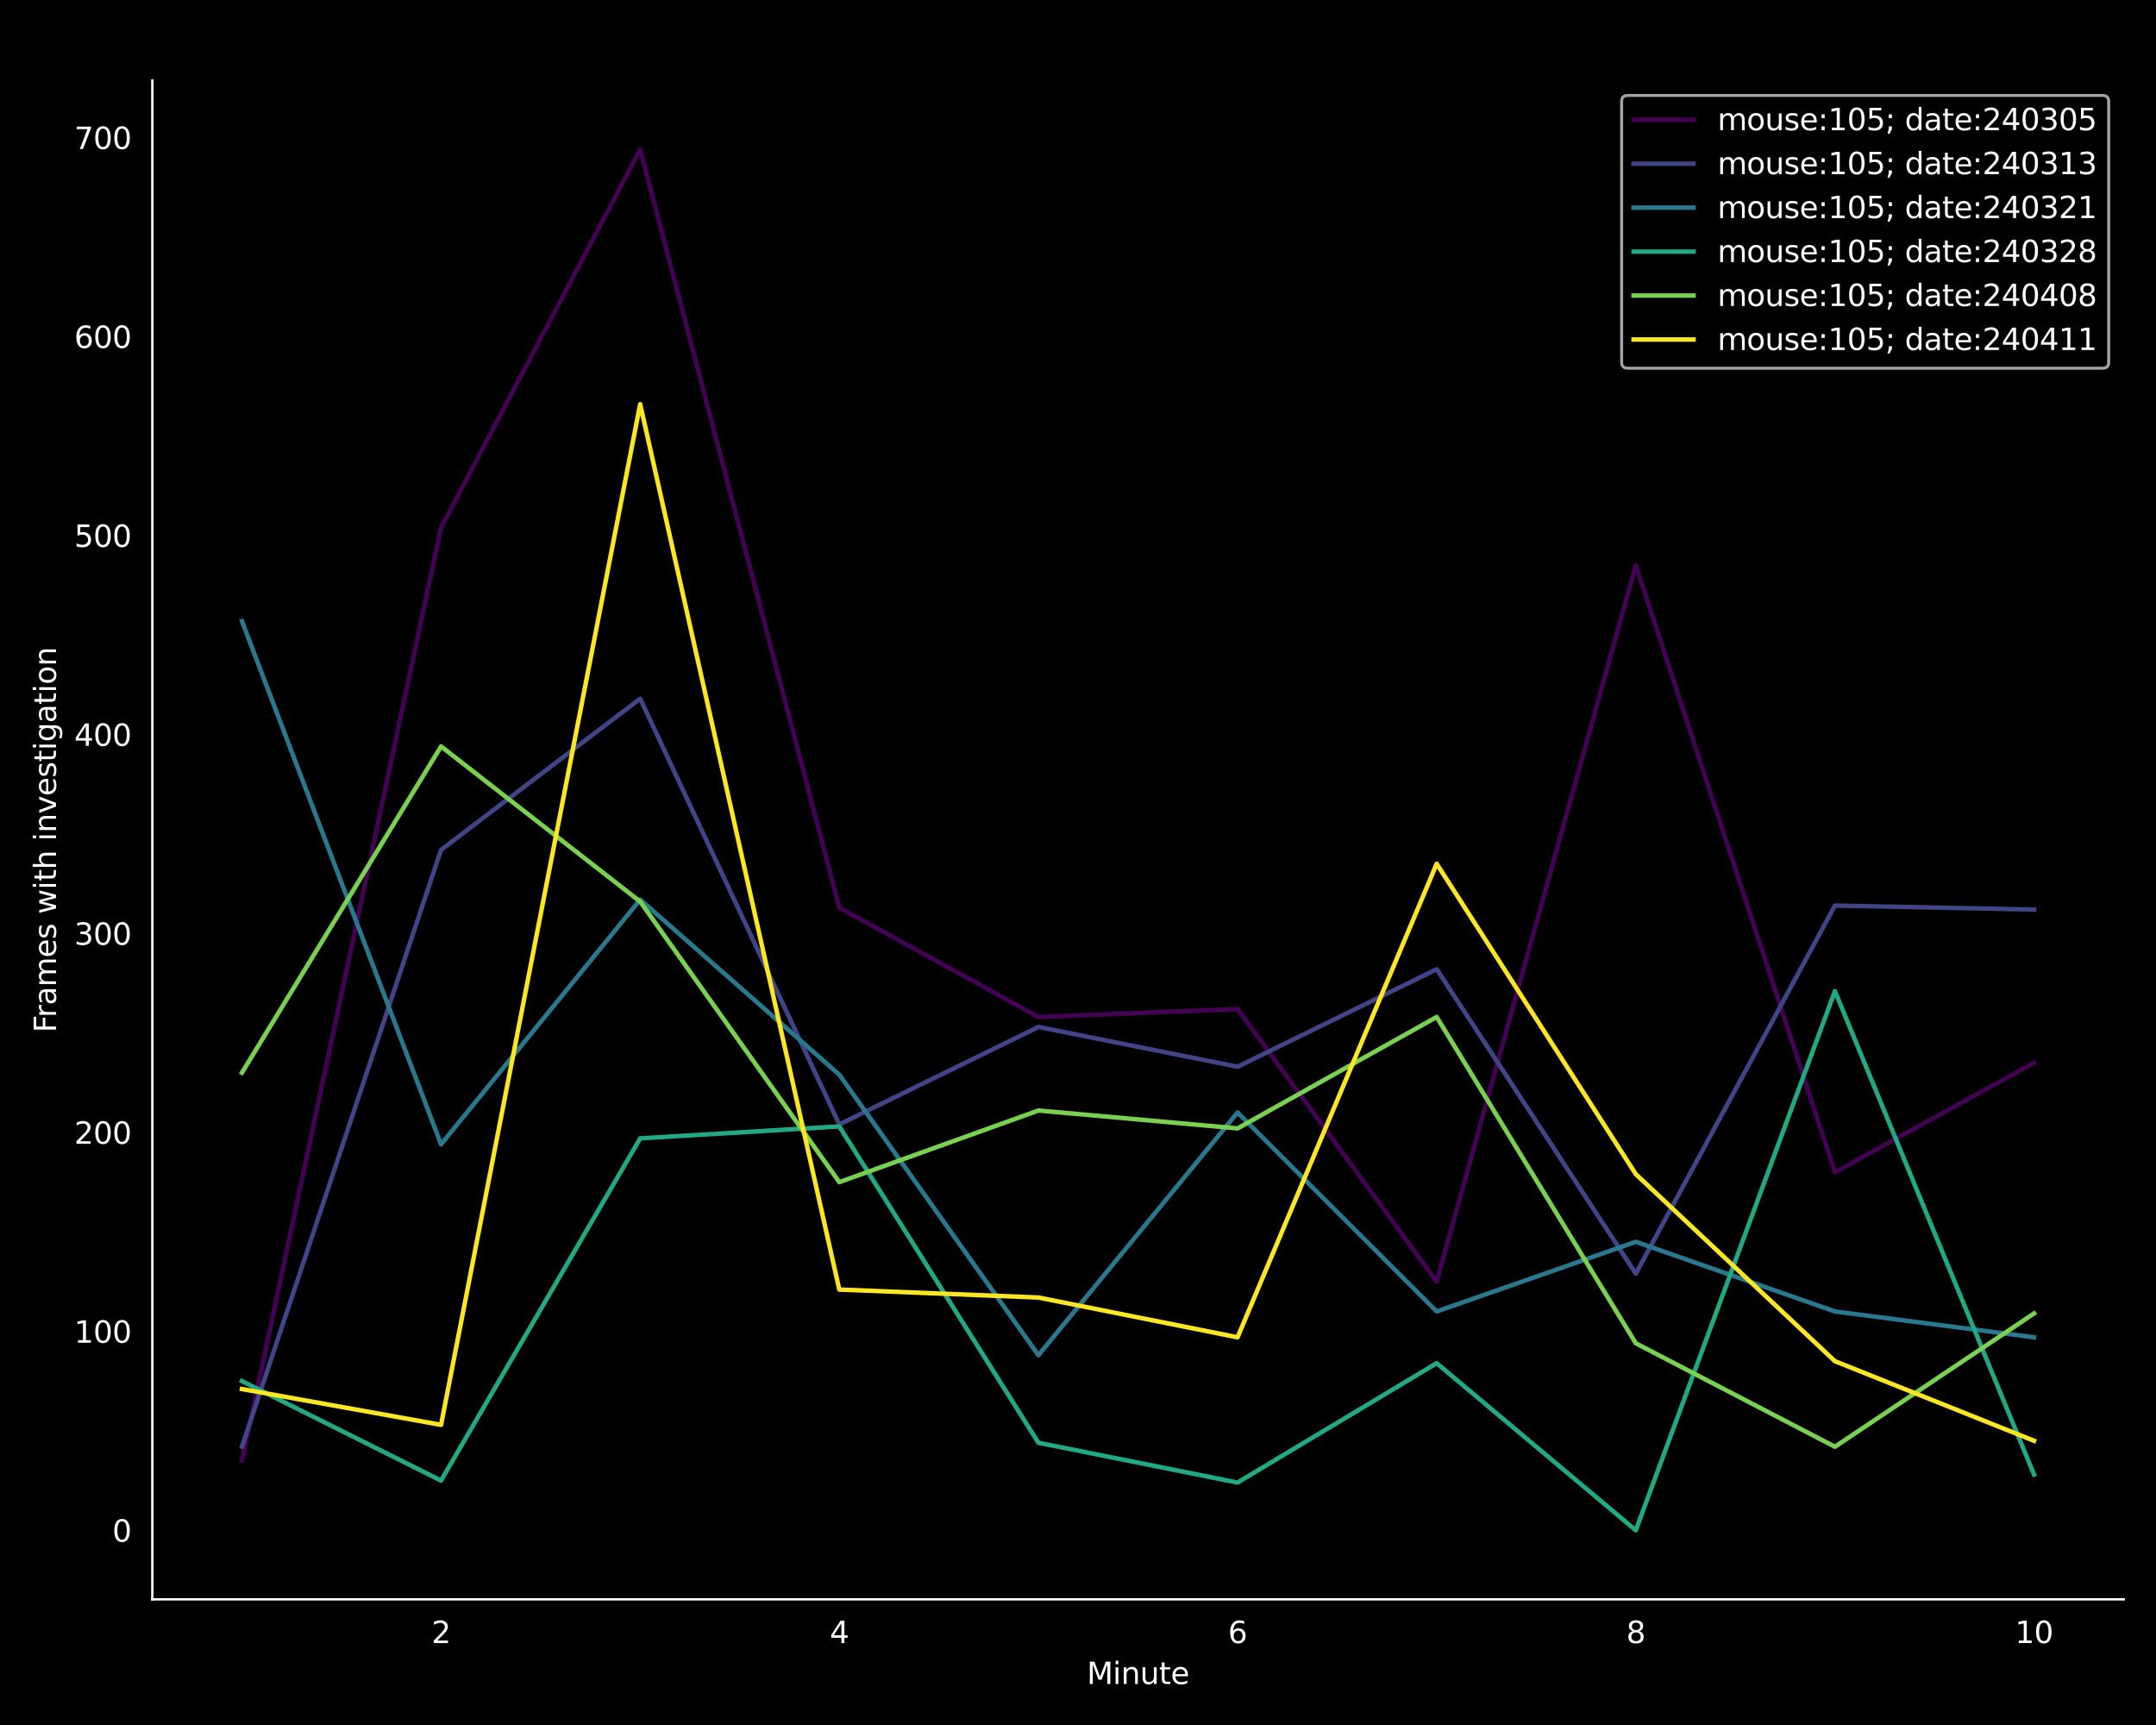 <?xml version="1.0" encoding="utf-8" standalone="no"?>
<!DOCTYPE svg PUBLIC "-//W3C//DTD SVG 1.1//EN"
  "http://www.w3.org/Graphics/SVG/1.1/DTD/svg11.dtd">
<svg xmlns:xlink="http://www.w3.org/1999/xlink" width="720pt" height="576pt" viewBox="0 0 720 576" xmlns="http://www.w3.org/2000/svg" version="1.1">
 <defs>
  <style type="text/css">*{stroke-linejoin: round; stroke-linecap: butt}</style>
 </defs>
 <g id="figure_1">
  <g id="patch_1">
   <path d="M 0 576 
L 720 576 
L 720 0 
L 0 0 
z
"/>
  </g>
  <g id="axes_1">
   <g id="patch_2">
    <path d="M 50.87 534.04 
L 709.2 534.04 
L 709.2 26.88 
L 50.87 26.88 
z
"/>
   </g>
   <g id="matplotlib.axis_1">
    <g id="xtick_1">
     <g id="line2d_1">
      <defs>
       <path id="md16b2f06f2" d="M 0 0 
L 0 3.5 
" style="stroke: #000000; stroke-width: 0.8"/>
      </defs>
      <g>
       <use xlink:href="#md16b2f06f2" x="147.292" y="534.04" style="stroke: #000000; stroke-width: 0.8"/>
      </g>
     </g>
     <g id="text_1">
      <!-- 2 -->
      <g style="fill: #ffffff" transform="translate(144.111 548.638) scale(0.1 -0.1)">
       <defs>
        <path id="DejaVuSans-32" d="M 1228 531 
L 3431 531 
L 3431 0 
L 469 0 
L 469 531 
Q 828 903 1448 1529 
Q 2069 2156 2228 2338 
Q 2531 2678 2651 2914 
Q 2772 3150 2772 3378 
Q 2772 3750 2511 3984 
Q 2250 4219 1831 4219 
Q 1534 4219 1204 4116 
Q 875 4013 500 3803 
L 500 4441 
Q 881 4594 1212 4672 
Q 1544 4750 1819 4750 
Q 2544 4750 2975 4387 
Q 3406 4025 3406 3419 
Q 3406 3131 3298 2873 
Q 3191 2616 2906 2266 
Q 2828 2175 2409 1742 
Q 1991 1309 1228 531 
z
" transform="scale(0.016)"/>
       </defs>
       <use xlink:href="#DejaVuSans-32"/>
      </g>
     </g>
    </g>
    <g id="xtick_2">
     <g id="line2d_2">
      <g>
       <use xlink:href="#md16b2f06f2" x="280.288" y="534.04" style="stroke: #000000; stroke-width: 0.8"/>
      </g>
     </g>
     <g id="text_2">
      <!-- 4 -->
      <g style="fill: #ffffff" transform="translate(277.107 548.638) scale(0.1 -0.1)">
       <defs>
        <path id="DejaVuSans-34" d="M 2419 4116 
L 825 1625 
L 2419 1625 
L 2419 4116 
z
M 2253 4666 
L 3047 4666 
L 3047 1625 
L 3713 1625 
L 3713 1100 
L 3047 1100 
L 3047 0 
L 2419 0 
L 2419 1100 
L 313 1100 
L 313 1709 
L 2253 4666 
z
" transform="scale(0.016)"/>
       </defs>
       <use xlink:href="#DejaVuSans-34"/>
      </g>
     </g>
    </g>
    <g id="xtick_3">
     <g id="line2d_3">
      <g>
       <use xlink:href="#md16b2f06f2" x="413.284" y="534.04" style="stroke: #000000; stroke-width: 0.8"/>
      </g>
     </g>
     <g id="text_3">
      <!-- 6 -->
      <g style="fill: #ffffff" transform="translate(410.103 548.638) scale(0.1 -0.1)">
       <defs>
        <path id="DejaVuSans-36" d="M 2113 2584 
Q 1688 2584 1439 2293 
Q 1191 2003 1191 1497 
Q 1191 994 1439 701 
Q 1688 409 2113 409 
Q 2538 409 2786 701 
Q 3034 994 3034 1497 
Q 3034 2003 2786 2293 
Q 2538 2584 2113 2584 
z
M 3366 4563 
L 3366 3988 
Q 3128 4100 2886 4159 
Q 2644 4219 2406 4219 
Q 1781 4219 1451 3797 
Q 1122 3375 1075 2522 
Q 1259 2794 1537 2939 
Q 1816 3084 2150 3084 
Q 2853 3084 3261 2657 
Q 3669 2231 3669 1497 
Q 3669 778 3244 343 
Q 2819 -91 2113 -91 
Q 1303 -91 875 529 
Q 447 1150 447 2328 
Q 447 3434 972 4092 
Q 1497 4750 2381 4750 
Q 2619 4750 2861 4703 
Q 3103 4656 3366 4563 
z
" transform="scale(0.016)"/>
       </defs>
       <use xlink:href="#DejaVuSans-36"/>
      </g>
     </g>
    </g>
    <g id="xtick_4">
     <g id="line2d_4">
      <g>
       <use xlink:href="#md16b2f06f2" x="546.28" y="534.04" style="stroke: #000000; stroke-width: 0.8"/>
      </g>
     </g>
     <g id="text_4">
      <!-- 8 -->
      <g style="fill: #ffffff" transform="translate(543.099 548.638) scale(0.1 -0.1)">
       <defs>
        <path id="DejaVuSans-38" d="M 2034 2216 
Q 1584 2216 1326 1975 
Q 1069 1734 1069 1313 
Q 1069 891 1326 650 
Q 1584 409 2034 409 
Q 2484 409 2743 651 
Q 3003 894 3003 1313 
Q 3003 1734 2745 1975 
Q 2488 2216 2034 2216 
z
M 1403 2484 
Q 997 2584 770 2862 
Q 544 3141 544 3541 
Q 544 4100 942 4425 
Q 1341 4750 2034 4750 
Q 2731 4750 3128 4425 
Q 3525 4100 3525 3541 
Q 3525 3141 3298 2862 
Q 3072 2584 2669 2484 
Q 3125 2378 3379 2068 
Q 3634 1759 3634 1313 
Q 3634 634 3220 271 
Q 2806 -91 2034 -91 
Q 1263 -91 848 271 
Q 434 634 434 1313 
Q 434 1759 690 2068 
Q 947 2378 1403 2484 
z
M 1172 3481 
Q 1172 3119 1398 2916 
Q 1625 2713 2034 2713 
Q 2441 2713 2670 2916 
Q 2900 3119 2900 3481 
Q 2900 3844 2670 4047 
Q 2441 4250 2034 4250 
Q 1625 4250 1398 4047 
Q 1172 3844 1172 3481 
z
" transform="scale(0.016)"/>
       </defs>
       <use xlink:href="#DejaVuSans-38"/>
      </g>
     </g>
    </g>
    <g id="xtick_5">
     <g id="line2d_5">
      <g>
       <use xlink:href="#md16b2f06f2" x="679.276" y="534.04" style="stroke: #000000; stroke-width: 0.8"/>
      </g>
     </g>
     <g id="text_5">
      <!-- 10 -->
      <g style="fill: #ffffff" transform="translate(672.913 548.638) scale(0.1 -0.1)">
       <defs>
        <path id="DejaVuSans-31" d="M 794 531 
L 1825 531 
L 1825 4091 
L 703 3866 
L 703 4441 
L 1819 4666 
L 2450 4666 
L 2450 531 
L 3481 531 
L 3481 0 
L 794 0 
L 794 531 
z
" transform="scale(0.016)"/>
        <path id="DejaVuSans-30" d="M 2034 4250 
Q 1547 4250 1301 3770 
Q 1056 3291 1056 2328 
Q 1056 1369 1301 889 
Q 1547 409 2034 409 
Q 2525 409 2770 889 
Q 3016 1369 3016 2328 
Q 3016 3291 2770 3770 
Q 2525 4250 2034 4250 
z
M 2034 4750 
Q 2819 4750 3233 4129 
Q 3647 3509 3647 2328 
Q 3647 1150 3233 529 
Q 2819 -91 2034 -91 
Q 1250 -91 836 529 
Q 422 1150 422 2328 
Q 422 3509 836 4129 
Q 1250 4750 2034 4750 
z
" transform="scale(0.016)"/>
       </defs>
       <use xlink:href="#DejaVuSans-31"/>
       <use xlink:href="#DejaVuSans-30" x="63.623"/>
      </g>
     </g>
    </g>
    <g id="text_6">
     <!-- Minute -->
     <g style="fill: #ffffff" transform="translate(362.958 562.317) scale(0.1 -0.1)">
      <defs>
       <path id="DejaVuSans-4d" d="M 628 4666 
L 1569 4666 
L 2759 1491 
L 3956 4666 
L 4897 4666 
L 4897 0 
L 4281 0 
L 4281 4097 
L 3078 897 
L 2444 897 
L 1241 4097 
L 1241 0 
L 628 0 
L 628 4666 
z
" transform="scale(0.016)"/>
       <path id="DejaVuSans-69" d="M 603 3500 
L 1178 3500 
L 1178 0 
L 603 0 
L 603 3500 
z
M 603 4863 
L 1178 4863 
L 1178 4134 
L 603 4134 
L 603 4863 
z
" transform="scale(0.016)"/>
       <path id="DejaVuSans-6e" d="M 3513 2113 
L 3513 0 
L 2938 0 
L 2938 2094 
Q 2938 2591 2744 2837 
Q 2550 3084 2163 3084 
Q 1697 3084 1428 2787 
Q 1159 2491 1159 1978 
L 1159 0 
L 581 0 
L 581 3500 
L 1159 3500 
L 1159 2956 
Q 1366 3272 1645 3428 
Q 1925 3584 2291 3584 
Q 2894 3584 3203 3211 
Q 3513 2838 3513 2113 
z
" transform="scale(0.016)"/>
       <path id="DejaVuSans-75" d="M 544 1381 
L 544 3500 
L 1119 3500 
L 1119 1403 
Q 1119 906 1312 657 
Q 1506 409 1894 409 
Q 2359 409 2629 706 
Q 2900 1003 2900 1516 
L 2900 3500 
L 3475 3500 
L 3475 0 
L 2900 0 
L 2900 538 
Q 2691 219 2414 64 
Q 2138 -91 1772 -91 
Q 1169 -91 856 284 
Q 544 659 544 1381 
z
M 1991 3584 
L 1991 3584 
z
" transform="scale(0.016)"/>
       <path id="DejaVuSans-74" d="M 1172 4494 
L 1172 3500 
L 2356 3500 
L 2356 3053 
L 1172 3053 
L 1172 1153 
Q 1172 725 1289 603 
Q 1406 481 1766 481 
L 2356 481 
L 2356 0 
L 1766 0 
Q 1100 0 847 248 
Q 594 497 594 1153 
L 594 3053 
L 172 3053 
L 172 3500 
L 594 3500 
L 594 4494 
L 1172 4494 
z
" transform="scale(0.016)"/>
       <path id="DejaVuSans-65" d="M 3597 1894 
L 3597 1613 
L 953 1613 
Q 991 1019 1311 708 
Q 1631 397 2203 397 
Q 2534 397 2845 478 
Q 3156 559 3463 722 
L 3463 178 
Q 3153 47 2828 -22 
Q 2503 -91 2169 -91 
Q 1331 -91 842 396 
Q 353 884 353 1716 
Q 353 2575 817 3079 
Q 1281 3584 2069 3584 
Q 2775 3584 3186 3129 
Q 3597 2675 3597 1894 
z
M 3022 2063 
Q 3016 2534 2758 2815 
Q 2500 3097 2075 3097 
Q 1594 3097 1305 2825 
Q 1016 2553 972 2059 
L 3022 2063 
z
" transform="scale(0.016)"/>
      </defs>
      <use xlink:href="#DejaVuSans-4d"/>
      <use xlink:href="#DejaVuSans-69" x="86.279"/>
      <use xlink:href="#DejaVuSans-6e" x="114.062"/>
      <use xlink:href="#DejaVuSans-75" x="177.441"/>
      <use xlink:href="#DejaVuSans-74" x="240.82"/>
      <use xlink:href="#DejaVuSans-65" x="280.029"/>
     </g>
    </g>
   </g>
   <g id="matplotlib.axis_2">
    <g id="ytick_1">
     <g id="line2d_6">
      <defs>
       <path id="mfb9ba4fde1" d="M 0 0 
L -3.5 0 
" style="stroke: #000000; stroke-width: 0.8"/>
      </defs>
      <g>
       <use xlink:href="#mfb9ba4fde1" x="50.87" y="510.987" style="stroke: #000000; stroke-width: 0.8"/>
      </g>
     </g>
     <g id="text_7">
      <!-- 0 -->
      <g style="fill: #ffffff" transform="translate(37.508 514.786) scale(0.1 -0.1)">
       <use xlink:href="#DejaVuSans-30"/>
      </g>
     </g>
    </g>
    <g id="ytick_2">
     <g id="line2d_7">
      <g>
       <use xlink:href="#mfb9ba4fde1" x="50.87" y="444.553" style="stroke: #000000; stroke-width: 0.8"/>
      </g>
     </g>
     <g id="text_8">
      <!-- 100 -->
      <g style="fill: #ffffff" transform="translate(24.782 448.352) scale(0.1 -0.1)">
       <use xlink:href="#DejaVuSans-31"/>
       <use xlink:href="#DejaVuSans-30" x="63.623"/>
       <use xlink:href="#DejaVuSans-30" x="127.246"/>
      </g>
     </g>
    </g>
    <g id="ytick_3">
     <g id="line2d_8">
      <g>
       <use xlink:href="#mfb9ba4fde1" x="50.87" y="378.119" style="stroke: #000000; stroke-width: 0.8"/>
      </g>
     </g>
     <g id="text_9">
      <!-- 200 -->
      <g style="fill: #ffffff" transform="translate(24.782 381.918) scale(0.1 -0.1)">
       <use xlink:href="#DejaVuSans-32"/>
       <use xlink:href="#DejaVuSans-30" x="63.623"/>
       <use xlink:href="#DejaVuSans-30" x="127.246"/>
      </g>
     </g>
    </g>
    <g id="ytick_4">
     <g id="line2d_9">
      <g>
       <use xlink:href="#mfb9ba4fde1" x="50.87" y="311.684" style="stroke: #000000; stroke-width: 0.8"/>
      </g>
     </g>
     <g id="text_10">
      <!-- 300 -->
      <g style="fill: #ffffff" transform="translate(24.782 315.483) scale(0.1 -0.1)">
       <defs>
        <path id="DejaVuSans-33" d="M 2597 2516 
Q 3050 2419 3304 2112 
Q 3559 1806 3559 1356 
Q 3559 666 3084 287 
Q 2609 -91 1734 -91 
Q 1441 -91 1130 -33 
Q 819 25 488 141 
L 488 750 
Q 750 597 1062 519 
Q 1375 441 1716 441 
Q 2309 441 2620 675 
Q 2931 909 2931 1356 
Q 2931 1769 2642 2001 
Q 2353 2234 1838 2234 
L 1294 2234 
L 1294 2753 
L 1863 2753 
Q 2328 2753 2575 2939 
Q 2822 3125 2822 3475 
Q 2822 3834 2567 4026 
Q 2313 4219 1838 4219 
Q 1578 4219 1281 4162 
Q 984 4106 628 3988 
L 628 4550 
Q 988 4650 1302 4700 
Q 1616 4750 1894 4750 
Q 2613 4750 3031 4423 
Q 3450 4097 3450 3541 
Q 3450 3153 3228 2886 
Q 3006 2619 2597 2516 
z
" transform="scale(0.016)"/>
       </defs>
       <use xlink:href="#DejaVuSans-33"/>
       <use xlink:href="#DejaVuSans-30" x="63.623"/>
       <use xlink:href="#DejaVuSans-30" x="127.246"/>
      </g>
     </g>
    </g>
    <g id="ytick_5">
     <g id="line2d_10">
      <g>
       <use xlink:href="#mfb9ba4fde1" x="50.87" y="245.25" style="stroke: #000000; stroke-width: 0.8"/>
      </g>
     </g>
     <g id="text_11">
      <!-- 400 -->
      <g style="fill: #ffffff" transform="translate(24.782 249.049) scale(0.1 -0.1)">
       <use xlink:href="#DejaVuSans-34"/>
       <use xlink:href="#DejaVuSans-30" x="63.623"/>
       <use xlink:href="#DejaVuSans-30" x="127.246"/>
      </g>
     </g>
    </g>
    <g id="ytick_6">
     <g id="line2d_11">
      <g>
       <use xlink:href="#mfb9ba4fde1" x="50.87" y="178.815" style="stroke: #000000; stroke-width: 0.8"/>
      </g>
     </g>
     <g id="text_12">
      <!-- 500 -->
      <g style="fill: #ffffff" transform="translate(24.782 182.615) scale(0.1 -0.1)">
       <defs>
        <path id="DejaVuSans-35" d="M 691 4666 
L 3169 4666 
L 3169 4134 
L 1269 4134 
L 1269 2991 
Q 1406 3038 1543 3061 
Q 1681 3084 1819 3084 
Q 2600 3084 3056 2656 
Q 3513 2228 3513 1497 
Q 3513 744 3044 326 
Q 2575 -91 1722 -91 
Q 1428 -91 1123 -41 
Q 819 9 494 109 
L 494 744 
Q 775 591 1075 516 
Q 1375 441 1709 441 
Q 2250 441 2565 725 
Q 2881 1009 2881 1497 
Q 2881 1984 2565 2268 
Q 2250 2553 1709 2553 
Q 1456 2553 1204 2497 
Q 953 2441 691 2322 
L 691 4666 
z
" transform="scale(0.016)"/>
       </defs>
       <use xlink:href="#DejaVuSans-35"/>
       <use xlink:href="#DejaVuSans-30" x="63.623"/>
       <use xlink:href="#DejaVuSans-30" x="127.246"/>
      </g>
     </g>
    </g>
    <g id="ytick_7">
     <g id="line2d_12">
      <g>
       <use xlink:href="#mfb9ba4fde1" x="50.87" y="112.381" style="stroke: #000000; stroke-width: 0.8"/>
      </g>
     </g>
     <g id="text_13">
      <!-- 600 -->
      <g style="fill: #ffffff" transform="translate(24.782 116.18) scale(0.1 -0.1)">
       <use xlink:href="#DejaVuSans-36"/>
       <use xlink:href="#DejaVuSans-30" x="63.623"/>
       <use xlink:href="#DejaVuSans-30" x="127.246"/>
      </g>
     </g>
    </g>
    <g id="ytick_8">
     <g id="line2d_13">
      <g>
       <use xlink:href="#mfb9ba4fde1" x="50.87" y="45.947" style="stroke: #000000; stroke-width: 0.8"/>
      </g>
     </g>
     <g id="text_14">
      <!-- 700 -->
      <g style="fill: #ffffff" transform="translate(24.782 49.746) scale(0.1 -0.1)">
       <defs>
        <path id="DejaVuSans-37" d="M 525 4666 
L 3525 4666 
L 3525 4397 
L 1831 0 
L 1172 0 
L 2766 4134 
L 525 4134 
L 525 4666 
z
" transform="scale(0.016)"/>
       </defs>
       <use xlink:href="#DejaVuSans-37"/>
       <use xlink:href="#DejaVuSans-30" x="63.623"/>
       <use xlink:href="#DejaVuSans-30" x="127.246"/>
      </g>
     </g>
    </g>
    <g id="text_15">
     <!-- Frames with investigation -->
     <g style="fill: #ffffff" transform="translate(18.703 344.793) rotate(-90) scale(0.1 -0.1)">
      <defs>
       <path id="DejaVuSans-46" d="M 628 4666 
L 3309 4666 
L 3309 4134 
L 1259 4134 
L 1259 2759 
L 3109 2759 
L 3109 2228 
L 1259 2228 
L 1259 0 
L 628 0 
L 628 4666 
z
" transform="scale(0.016)"/>
       <path id="DejaVuSans-72" d="M 2631 2963 
Q 2534 3019 2420 3045 
Q 2306 3072 2169 3072 
Q 1681 3072 1420 2755 
Q 1159 2438 1159 1844 
L 1159 0 
L 581 0 
L 581 3500 
L 1159 3500 
L 1159 2956 
Q 1341 3275 1631 3429 
Q 1922 3584 2338 3584 
Q 2397 3584 2469 3576 
Q 2541 3569 2628 3553 
L 2631 2963 
z
" transform="scale(0.016)"/>
       <path id="DejaVuSans-61" d="M 2194 1759 
Q 1497 1759 1228 1600 
Q 959 1441 959 1056 
Q 959 750 1161 570 
Q 1363 391 1709 391 
Q 2188 391 2477 730 
Q 2766 1069 2766 1631 
L 2766 1759 
L 2194 1759 
z
M 3341 1997 
L 3341 0 
L 2766 0 
L 2766 531 
Q 2569 213 2275 61 
Q 1981 -91 1556 -91 
Q 1019 -91 701 211 
Q 384 513 384 1019 
Q 384 1609 779 1909 
Q 1175 2209 1959 2209 
L 2766 2209 
L 2766 2266 
Q 2766 2663 2505 2880 
Q 2244 3097 1772 3097 
Q 1472 3097 1187 3025 
Q 903 2953 641 2809 
L 641 3341 
Q 956 3463 1253 3523 
Q 1550 3584 1831 3584 
Q 2591 3584 2966 3190 
Q 3341 2797 3341 1997 
z
" transform="scale(0.016)"/>
       <path id="DejaVuSans-6d" d="M 3328 2828 
Q 3544 3216 3844 3400 
Q 4144 3584 4550 3584 
Q 5097 3584 5394 3201 
Q 5691 2819 5691 2113 
L 5691 0 
L 5113 0 
L 5113 2094 
Q 5113 2597 4934 2840 
Q 4756 3084 4391 3084 
Q 3944 3084 3684 2787 
Q 3425 2491 3425 1978 
L 3425 0 
L 2847 0 
L 2847 2094 
Q 2847 2600 2669 2842 
Q 2491 3084 2119 3084 
Q 1678 3084 1418 2786 
Q 1159 2488 1159 1978 
L 1159 0 
L 581 0 
L 581 3500 
L 1159 3500 
L 1159 2956 
Q 1356 3278 1631 3431 
Q 1906 3584 2284 3584 
Q 2666 3584 2933 3390 
Q 3200 3197 3328 2828 
z
" transform="scale(0.016)"/>
       <path id="DejaVuSans-73" d="M 2834 3397 
L 2834 2853 
Q 2591 2978 2328 3040 
Q 2066 3103 1784 3103 
Q 1356 3103 1142 2972 
Q 928 2841 928 2578 
Q 928 2378 1081 2264 
Q 1234 2150 1697 2047 
L 1894 2003 
Q 2506 1872 2764 1633 
Q 3022 1394 3022 966 
Q 3022 478 2636 193 
Q 2250 -91 1575 -91 
Q 1294 -91 989 -36 
Q 684 19 347 128 
L 347 722 
Q 666 556 975 473 
Q 1284 391 1588 391 
Q 1994 391 2212 530 
Q 2431 669 2431 922 
Q 2431 1156 2273 1281 
Q 2116 1406 1581 1522 
L 1381 1569 
Q 847 1681 609 1914 
Q 372 2147 372 2553 
Q 372 3047 722 3315 
Q 1072 3584 1716 3584 
Q 2034 3584 2315 3537 
Q 2597 3491 2834 3397 
z
" transform="scale(0.016)"/>
       <path id="DejaVuSans-20" transform="scale(0.016)"/>
       <path id="DejaVuSans-77" d="M 269 3500 
L 844 3500 
L 1563 769 
L 2278 3500 
L 2956 3500 
L 3675 769 
L 4391 3500 
L 4966 3500 
L 4050 0 
L 3372 0 
L 2619 2869 
L 1863 0 
L 1184 0 
L 269 3500 
z
" transform="scale(0.016)"/>
       <path id="DejaVuSans-68" d="M 3513 2113 
L 3513 0 
L 2938 0 
L 2938 2094 
Q 2938 2591 2744 2837 
Q 2550 3084 2163 3084 
Q 1697 3084 1428 2787 
Q 1159 2491 1159 1978 
L 1159 0 
L 581 0 
L 581 4863 
L 1159 4863 
L 1159 2956 
Q 1366 3272 1645 3428 
Q 1925 3584 2291 3584 
Q 2894 3584 3203 3211 
Q 3513 2838 3513 2113 
z
" transform="scale(0.016)"/>
       <path id="DejaVuSans-76" d="M 191 3500 
L 800 3500 
L 1894 563 
L 2988 3500 
L 3597 3500 
L 2284 0 
L 1503 0 
L 191 3500 
z
" transform="scale(0.016)"/>
       <path id="DejaVuSans-67" d="M 2906 1791 
Q 2906 2416 2648 2759 
Q 2391 3103 1925 3103 
Q 1463 3103 1205 2759 
Q 947 2416 947 1791 
Q 947 1169 1205 825 
Q 1463 481 1925 481 
Q 2391 481 2648 825 
Q 2906 1169 2906 1791 
z
M 3481 434 
Q 3481 -459 3084 -895 
Q 2688 -1331 1869 -1331 
Q 1566 -1331 1297 -1286 
Q 1028 -1241 775 -1147 
L 775 -588 
Q 1028 -725 1275 -790 
Q 1522 -856 1778 -856 
Q 2344 -856 2625 -561 
Q 2906 -266 2906 331 
L 2906 616 
Q 2728 306 2450 153 
Q 2172 0 1784 0 
Q 1141 0 747 490 
Q 353 981 353 1791 
Q 353 2603 747 3093 
Q 1141 3584 1784 3584 
Q 2172 3584 2450 3431 
Q 2728 3278 2906 2969 
L 2906 3500 
L 3481 3500 
L 3481 434 
z
" transform="scale(0.016)"/>
       <path id="DejaVuSans-6f" d="M 1959 3097 
Q 1497 3097 1228 2736 
Q 959 2375 959 1747 
Q 959 1119 1226 758 
Q 1494 397 1959 397 
Q 2419 397 2687 759 
Q 2956 1122 2956 1747 
Q 2956 2369 2687 2733 
Q 2419 3097 1959 3097 
z
M 1959 3584 
Q 2709 3584 3137 3096 
Q 3566 2609 3566 1747 
Q 3566 888 3137 398 
Q 2709 -91 1959 -91 
Q 1206 -91 779 398 
Q 353 888 353 1747 
Q 353 2609 779 3096 
Q 1206 3584 1959 3584 
z
" transform="scale(0.016)"/>
      </defs>
      <use xlink:href="#DejaVuSans-46"/>
      <use xlink:href="#DejaVuSans-72" x="50.27"/>
      <use xlink:href="#DejaVuSans-61" x="91.383"/>
      <use xlink:href="#DejaVuSans-6d" x="152.662"/>
      <use xlink:href="#DejaVuSans-65" x="250.074"/>
      <use xlink:href="#DejaVuSans-73" x="311.598"/>
      <use xlink:href="#DejaVuSans-20" x="363.697"/>
      <use xlink:href="#DejaVuSans-77" x="395.484"/>
      <use xlink:href="#DejaVuSans-69" x="477.271"/>
      <use xlink:href="#DejaVuSans-74" x="505.055"/>
      <use xlink:href="#DejaVuSans-68" x="544.264"/>
      <use xlink:href="#DejaVuSans-20" x="607.643"/>
      <use xlink:href="#DejaVuSans-69" x="639.43"/>
      <use xlink:href="#DejaVuSans-6e" x="667.213"/>
      <use xlink:href="#DejaVuSans-76" x="730.592"/>
      <use xlink:href="#DejaVuSans-65" x="789.771"/>
      <use xlink:href="#DejaVuSans-73" x="851.295"/>
      <use xlink:href="#DejaVuSans-74" x="903.395"/>
      <use xlink:href="#DejaVuSans-69" x="942.604"/>
      <use xlink:href="#DejaVuSans-67" x="970.387"/>
      <use xlink:href="#DejaVuSans-61" x="1033.863"/>
      <use xlink:href="#DejaVuSans-74" x="1095.143"/>
      <use xlink:href="#DejaVuSans-69" x="1134.352"/>
      <use xlink:href="#DejaVuSans-6f" x="1162.135"/>
      <use xlink:href="#DejaVuSans-6e" x="1223.316"/>
     </g>
    </g>
   </g>
   <g id="line2d_14">
    <path d="M 80.794 487.735 
L 147.292 176.158 
L 213.79 49.933 
L 280.288 303.048 
L 346.786 339.587 
L 413.284 336.929 
L 479.782 427.944 
L 546.28 188.781 
L 612.778 391.405 
L 679.276 354.866 
" clip-path="url(#p2f31680e4b)" style="fill: none; stroke: #440154; stroke-width: 1.5; stroke-linecap: square"/>
   </g>
   <g id="line2d_15">
    <path d="M 80.794 483.085 
L 147.292 283.782 
L 213.79 233.292 
L 280.288 375.461 
L 346.786 342.908 
L 413.284 356.195 
L 479.782 323.642 
L 546.28 425.287 
L 612.778 302.383 
L 679.276 303.712 
" clip-path="url(#p2f31680e4b)" style="fill: none; stroke: #414487; stroke-width: 1.5; stroke-linecap: square"/>
   </g>
   <g id="line2d_16">
    <path d="M 80.794 207.382 
L 147.292 382.105 
L 213.79 300.39 
L 280.288 358.853 
L 346.786 452.525 
L 413.284 371.475 
L 479.782 437.909 
L 546.28 414.657 
L 612.778 437.909 
L 679.276 446.546 
" clip-path="url(#p2f31680e4b)" style="fill: none; stroke: #2a788e; stroke-width: 1.5; stroke-linecap: square"/>
   </g>
   <g id="line2d_17">
    <path d="M 80.794 461.161 
L 147.292 494.379 
L 213.79 380.112 
L 280.288 376.125 
L 346.786 481.756 
L 413.284 495.043 
L 479.782 455.182 
L 546.28 510.987 
L 612.778 330.95 
L 679.276 492.386 
" clip-path="url(#p2f31680e4b)" style="fill: none; stroke: #22a884; stroke-width: 1.5; stroke-linecap: square"/>
   </g>
   <g id="line2d_18">
    <path d="M 80.794 358.188 
L 147.292 249.236 
L 213.79 301.055 
L 280.288 394.727 
L 346.786 370.811 
L 413.284 376.79 
L 479.782 339.587 
L 546.28 448.539 
L 612.778 483.085 
L 679.276 438.574 
" clip-path="url(#p2f31680e4b)" style="fill: none; stroke: #7ad151; stroke-width: 1.5; stroke-linecap: square"/>
   </g>
   <g id="line2d_19">
    <path d="M 80.794 463.819 
L 147.292 475.777 
L 213.79 134.969 
L 280.288 430.602 
L 346.786 433.259 
L 413.284 446.546 
L 479.782 288.432 
L 546.28 392.07 
L 612.778 454.518 
L 679.276 481.092 
" clip-path="url(#p2f31680e4b)" style="fill: none; stroke: #fde725; stroke-width: 1.5; stroke-linecap: square"/>
   </g>
   <g id="patch_3">
    <path d="M 50.87 534.04 
L 50.87 26.88 
" style="fill: none; stroke: #ffffff; stroke-width: 0.8; stroke-linejoin: miter; stroke-linecap: square"/>
   </g>
   <g id="patch_4">
    <path d="M 50.87 534.04 
L 709.2 534.04 
" style="fill: none; stroke: #ffffff; stroke-width: 0.8; stroke-linejoin: miter; stroke-linecap: square"/>
   </g>
   <g id="text_16">
    <!-- Investigation time of mice in 1 min bins, paradigm: experiment -->
    <g transform="translate(189.938 20.88) scale(0.12 -0.12)">
     <defs>
      <path id="DejaVuSans-49" d="M 628 4666 
L 1259 4666 
L 1259 0 
L 628 0 
L 628 4666 
z
" transform="scale(0.016)"/>
      <path id="DejaVuSans-66" d="M 2375 4863 
L 2375 4384 
L 1825 4384 
Q 1516 4384 1395 4259 
Q 1275 4134 1275 3809 
L 1275 3500 
L 2222 3500 
L 2222 3053 
L 1275 3053 
L 1275 0 
L 697 0 
L 697 3053 
L 147 3053 
L 147 3500 
L 697 3500 
L 697 3744 
Q 697 4328 969 4595 
Q 1241 4863 1831 4863 
L 2375 4863 
z
" transform="scale(0.016)"/>
      <path id="DejaVuSans-63" d="M 3122 3366 
L 3122 2828 
Q 2878 2963 2633 3030 
Q 2388 3097 2138 3097 
Q 1578 3097 1268 2742 
Q 959 2388 959 1747 
Q 959 1106 1268 751 
Q 1578 397 2138 397 
Q 2388 397 2633 464 
Q 2878 531 3122 666 
L 3122 134 
Q 2881 22 2623 -34 
Q 2366 -91 2075 -91 
Q 1284 -91 818 406 
Q 353 903 353 1747 
Q 353 2603 823 3093 
Q 1294 3584 2113 3584 
Q 2378 3584 2631 3529 
Q 2884 3475 3122 3366 
z
" transform="scale(0.016)"/>
      <path id="DejaVuSans-62" d="M 3116 1747 
Q 3116 2381 2855 2742 
Q 2594 3103 2138 3103 
Q 1681 3103 1420 2742 
Q 1159 2381 1159 1747 
Q 1159 1113 1420 752 
Q 1681 391 2138 391 
Q 2594 391 2855 752 
Q 3116 1113 3116 1747 
z
M 1159 2969 
Q 1341 3281 1617 3432 
Q 1894 3584 2278 3584 
Q 2916 3584 3314 3078 
Q 3713 2572 3713 1747 
Q 3713 922 3314 415 
Q 2916 -91 2278 -91 
Q 1894 -91 1617 61 
Q 1341 213 1159 525 
L 1159 0 
L 581 0 
L 581 4863 
L 1159 4863 
L 1159 2969 
z
" transform="scale(0.016)"/>
      <path id="DejaVuSans-2c" d="M 750 794 
L 1409 794 
L 1409 256 
L 897 -744 
L 494 -744 
L 750 256 
L 750 794 
z
" transform="scale(0.016)"/>
      <path id="DejaVuSans-70" d="M 1159 525 
L 1159 -1331 
L 581 -1331 
L 581 3500 
L 1159 3500 
L 1159 2969 
Q 1341 3281 1617 3432 
Q 1894 3584 2278 3584 
Q 2916 3584 3314 3078 
Q 3713 2572 3713 1747 
Q 3713 922 3314 415 
Q 2916 -91 2278 -91 
Q 1894 -91 1617 61 
Q 1341 213 1159 525 
z
M 3116 1747 
Q 3116 2381 2855 2742 
Q 2594 3103 2138 3103 
Q 1681 3103 1420 2742 
Q 1159 2381 1159 1747 
Q 1159 1113 1420 752 
Q 1681 391 2138 391 
Q 2594 391 2855 752 
Q 3116 1113 3116 1747 
z
" transform="scale(0.016)"/>
      <path id="DejaVuSans-64" d="M 2906 2969 
L 2906 4863 
L 3481 4863 
L 3481 0 
L 2906 0 
L 2906 525 
Q 2725 213 2448 61 
Q 2172 -91 1784 -91 
Q 1150 -91 751 415 
Q 353 922 353 1747 
Q 353 2572 751 3078 
Q 1150 3584 1784 3584 
Q 2172 3584 2448 3432 
Q 2725 3281 2906 2969 
z
M 947 1747 
Q 947 1113 1208 752 
Q 1469 391 1925 391 
Q 2381 391 2643 752 
Q 2906 1113 2906 1747 
Q 2906 2381 2643 2742 
Q 2381 3103 1925 3103 
Q 1469 3103 1208 2742 
Q 947 2381 947 1747 
z
" transform="scale(0.016)"/>
      <path id="DejaVuSans-3a" d="M 750 794 
L 1409 794 
L 1409 0 
L 750 0 
L 750 794 
z
M 750 3309 
L 1409 3309 
L 1409 2516 
L 750 2516 
L 750 3309 
z
" transform="scale(0.016)"/>
      <path id="DejaVuSans-78" d="M 3513 3500 
L 2247 1797 
L 3578 0 
L 2900 0 
L 1881 1375 
L 863 0 
L 184 0 
L 1544 1831 
L 300 3500 
L 978 3500 
L 1906 2253 
L 2834 3500 
L 3513 3500 
z
" transform="scale(0.016)"/>
     </defs>
     <use xlink:href="#DejaVuSans-49"/>
     <use xlink:href="#DejaVuSans-6e" x="29.492"/>
     <use xlink:href="#DejaVuSans-76" x="92.871"/>
     <use xlink:href="#DejaVuSans-65" x="152.051"/>
     <use xlink:href="#DejaVuSans-73" x="213.574"/>
     <use xlink:href="#DejaVuSans-74" x="265.674"/>
     <use xlink:href="#DejaVuSans-69" x="304.883"/>
     <use xlink:href="#DejaVuSans-67" x="332.666"/>
     <use xlink:href="#DejaVuSans-61" x="396.143"/>
     <use xlink:href="#DejaVuSans-74" x="457.422"/>
     <use xlink:href="#DejaVuSans-69" x="496.631"/>
     <use xlink:href="#DejaVuSans-6f" x="524.414"/>
     <use xlink:href="#DejaVuSans-6e" x="585.596"/>
     <use xlink:href="#DejaVuSans-20" x="648.975"/>
     <use xlink:href="#DejaVuSans-74" x="680.762"/>
     <use xlink:href="#DejaVuSans-69" x="719.971"/>
     <use xlink:href="#DejaVuSans-6d" x="747.754"/>
     <use xlink:href="#DejaVuSans-65" x="845.166"/>
     <use xlink:href="#DejaVuSans-20" x="906.689"/>
     <use xlink:href="#DejaVuSans-6f" x="938.477"/>
     <use xlink:href="#DejaVuSans-66" x="999.658"/>
     <use xlink:href="#DejaVuSans-20" x="1034.863"/>
     <use xlink:href="#DejaVuSans-6d" x="1066.65"/>
     <use xlink:href="#DejaVuSans-69" x="1164.062"/>
     <use xlink:href="#DejaVuSans-63" x="1191.846"/>
     <use xlink:href="#DejaVuSans-65" x="1246.826"/>
     <use xlink:href="#DejaVuSans-20" x="1308.35"/>
     <use xlink:href="#DejaVuSans-69" x="1340.137"/>
     <use xlink:href="#DejaVuSans-6e" x="1367.92"/>
     <use xlink:href="#DejaVuSans-20" x="1431.299"/>
     <use xlink:href="#DejaVuSans-31" x="1463.086"/>
     <use xlink:href="#DejaVuSans-20" x="1526.709"/>
     <use xlink:href="#DejaVuSans-6d" x="1558.496"/>
     <use xlink:href="#DejaVuSans-69" x="1655.908"/>
     <use xlink:href="#DejaVuSans-6e" x="1683.691"/>
     <use xlink:href="#DejaVuSans-20" x="1747.07"/>
     <use xlink:href="#DejaVuSans-62" x="1778.857"/>
     <use xlink:href="#DejaVuSans-69" x="1842.334"/>
     <use xlink:href="#DejaVuSans-6e" x="1870.117"/>
     <use xlink:href="#DejaVuSans-73" x="1933.496"/>
     <use xlink:href="#DejaVuSans-2c" x="1985.596"/>
     <use xlink:href="#DejaVuSans-20" x="2017.383"/>
     <use xlink:href="#DejaVuSans-70" x="2049.17"/>
     <use xlink:href="#DejaVuSans-61" x="2112.646"/>
     <use xlink:href="#DejaVuSans-72" x="2173.926"/>
     <use xlink:href="#DejaVuSans-61" x="2215.039"/>
     <use xlink:href="#DejaVuSans-64" x="2276.318"/>
     <use xlink:href="#DejaVuSans-69" x="2339.795"/>
     <use xlink:href="#DejaVuSans-67" x="2367.578"/>
     <use xlink:href="#DejaVuSans-6d" x="2431.055"/>
     <use xlink:href="#DejaVuSans-3a" x="2528.467"/>
     <use xlink:href="#DejaVuSans-20" x="2562.158"/>
     <use xlink:href="#DejaVuSans-65" x="2593.945"/>
     <use xlink:href="#DejaVuSans-78" x="2653.719"/>
     <use xlink:href="#DejaVuSans-70" x="2712.898"/>
     <use xlink:href="#DejaVuSans-65" x="2776.375"/>
     <use xlink:href="#DejaVuSans-72" x="2837.898"/>
     <use xlink:href="#DejaVuSans-69" x="2879.012"/>
     <use xlink:href="#DejaVuSans-6d" x="2906.795"/>
     <use xlink:href="#DejaVuSans-65" x="3004.207"/>
     <use xlink:href="#DejaVuSans-6e" x="3065.73"/>
     <use xlink:href="#DejaVuSans-74" x="3129.109"/>
    </g>
   </g>
   <g id="legend_1">
    <g id="patch_5">
     <path d="M 543.544 122.949 
L 702.2 122.949 
Q 704.2 122.949 704.2 120.949 
L 704.2 33.88 
Q 704.2 31.88 702.2 31.88 
L 543.544 31.88 
Q 541.544 31.88 541.544 33.88 
L 541.544 120.949 
Q 541.544 122.949 543.544 122.949 
z
" style="opacity: 0.8; stroke: #cccccc; stroke-linejoin: miter"/>
    </g>
    <g id="line2d_20">
     <path d="M 545.544 39.978 
L 555.544 39.978 
L 565.544 39.978 
" style="fill: none; stroke: #440154; stroke-width: 1.5; stroke-linecap: square"/>
    </g>
    <g id="text_17">
     <!-- mouse:105; date:240305 -->
     <g style="fill: #ffffff" transform="translate(573.544 43.478) scale(0.1 -0.1)">
      <defs>
       <path id="DejaVuSans-3b" d="M 750 3309 
L 1409 3309 
L 1409 2516 
L 750 2516 
L 750 3309 
z
M 750 794 
L 1409 794 
L 1409 256 
L 897 -744 
L 494 -744 
L 750 256 
L 750 794 
z
" transform="scale(0.016)"/>
      </defs>
      <use xlink:href="#DejaVuSans-6d"/>
      <use xlink:href="#DejaVuSans-6f" x="97.412"/>
      <use xlink:href="#DejaVuSans-75" x="158.594"/>
      <use xlink:href="#DejaVuSans-73" x="221.973"/>
      <use xlink:href="#DejaVuSans-65" x="274.072"/>
      <use xlink:href="#DejaVuSans-3a" x="335.596"/>
      <use xlink:href="#DejaVuSans-31" x="369.287"/>
      <use xlink:href="#DejaVuSans-30" x="432.91"/>
      <use xlink:href="#DejaVuSans-35" x="496.533"/>
      <use xlink:href="#DejaVuSans-3b" x="560.156"/>
      <use xlink:href="#DejaVuSans-20" x="593.848"/>
      <use xlink:href="#DejaVuSans-64" x="625.635"/>
      <use xlink:href="#DejaVuSans-61" x="689.111"/>
      <use xlink:href="#DejaVuSans-74" x="750.391"/>
      <use xlink:href="#DejaVuSans-65" x="789.6"/>
      <use xlink:href="#DejaVuSans-3a" x="851.123"/>
      <use xlink:href="#DejaVuSans-32" x="884.814"/>
      <use xlink:href="#DejaVuSans-34" x="948.438"/>
      <use xlink:href="#DejaVuSans-30" x="1012.061"/>
      <use xlink:href="#DejaVuSans-33" x="1075.684"/>
      <use xlink:href="#DejaVuSans-30" x="1139.307"/>
      <use xlink:href="#DejaVuSans-35" x="1202.93"/>
     </g>
    </g>
    <g id="line2d_21">
     <path d="M 545.544 54.657 
L 555.544 54.657 
L 565.544 54.657 
" style="fill: none; stroke: #414487; stroke-width: 1.5; stroke-linecap: square"/>
    </g>
    <g id="text_18">
     <!-- mouse:105; date:240313 -->
     <g style="fill: #ffffff" transform="translate(573.544 58.157) scale(0.1 -0.1)">
      <use xlink:href="#DejaVuSans-6d"/>
      <use xlink:href="#DejaVuSans-6f" x="97.412"/>
      <use xlink:href="#DejaVuSans-75" x="158.594"/>
      <use xlink:href="#DejaVuSans-73" x="221.973"/>
      <use xlink:href="#DejaVuSans-65" x="274.072"/>
      <use xlink:href="#DejaVuSans-3a" x="335.596"/>
      <use xlink:href="#DejaVuSans-31" x="369.287"/>
      <use xlink:href="#DejaVuSans-30" x="432.91"/>
      <use xlink:href="#DejaVuSans-35" x="496.533"/>
      <use xlink:href="#DejaVuSans-3b" x="560.156"/>
      <use xlink:href="#DejaVuSans-20" x="593.848"/>
      <use xlink:href="#DejaVuSans-64" x="625.635"/>
      <use xlink:href="#DejaVuSans-61" x="689.111"/>
      <use xlink:href="#DejaVuSans-74" x="750.391"/>
      <use xlink:href="#DejaVuSans-65" x="789.6"/>
      <use xlink:href="#DejaVuSans-3a" x="851.123"/>
      <use xlink:href="#DejaVuSans-32" x="884.814"/>
      <use xlink:href="#DejaVuSans-34" x="948.438"/>
      <use xlink:href="#DejaVuSans-30" x="1012.061"/>
      <use xlink:href="#DejaVuSans-33" x="1075.684"/>
      <use xlink:href="#DejaVuSans-31" x="1139.307"/>
      <use xlink:href="#DejaVuSans-33" x="1202.93"/>
     </g>
    </g>
    <g id="line2d_22">
     <path d="M 545.544 69.335 
L 555.544 69.335 
L 565.544 69.335 
" style="fill: none; stroke: #2a788e; stroke-width: 1.5; stroke-linecap: square"/>
    </g>
    <g id="text_19">
     <!-- mouse:105; date:240321 -->
     <g style="fill: #ffffff" transform="translate(573.544 72.835) scale(0.1 -0.1)">
      <use xlink:href="#DejaVuSans-6d"/>
      <use xlink:href="#DejaVuSans-6f" x="97.412"/>
      <use xlink:href="#DejaVuSans-75" x="158.594"/>
      <use xlink:href="#DejaVuSans-73" x="221.973"/>
      <use xlink:href="#DejaVuSans-65" x="274.072"/>
      <use xlink:href="#DejaVuSans-3a" x="335.596"/>
      <use xlink:href="#DejaVuSans-31" x="369.287"/>
      <use xlink:href="#DejaVuSans-30" x="432.91"/>
      <use xlink:href="#DejaVuSans-35" x="496.533"/>
      <use xlink:href="#DejaVuSans-3b" x="560.156"/>
      <use xlink:href="#DejaVuSans-20" x="593.848"/>
      <use xlink:href="#DejaVuSans-64" x="625.635"/>
      <use xlink:href="#DejaVuSans-61" x="689.111"/>
      <use xlink:href="#DejaVuSans-74" x="750.391"/>
      <use xlink:href="#DejaVuSans-65" x="789.6"/>
      <use xlink:href="#DejaVuSans-3a" x="851.123"/>
      <use xlink:href="#DejaVuSans-32" x="884.814"/>
      <use xlink:href="#DejaVuSans-34" x="948.438"/>
      <use xlink:href="#DejaVuSans-30" x="1012.061"/>
      <use xlink:href="#DejaVuSans-33" x="1075.684"/>
      <use xlink:href="#DejaVuSans-32" x="1139.307"/>
      <use xlink:href="#DejaVuSans-31" x="1202.93"/>
     </g>
    </g>
    <g id="line2d_23">
     <path d="M 545.544 84.013 
L 555.544 84.013 
L 565.544 84.013 
" style="fill: none; stroke: #22a884; stroke-width: 1.5; stroke-linecap: square"/>
    </g>
    <g id="text_20">
     <!-- mouse:105; date:240328 -->
     <g style="fill: #ffffff" transform="translate(573.544 87.513) scale(0.1 -0.1)">
      <use xlink:href="#DejaVuSans-6d"/>
      <use xlink:href="#DejaVuSans-6f" x="97.412"/>
      <use xlink:href="#DejaVuSans-75" x="158.594"/>
      <use xlink:href="#DejaVuSans-73" x="221.973"/>
      <use xlink:href="#DejaVuSans-65" x="274.072"/>
      <use xlink:href="#DejaVuSans-3a" x="335.596"/>
      <use xlink:href="#DejaVuSans-31" x="369.287"/>
      <use xlink:href="#DejaVuSans-30" x="432.91"/>
      <use xlink:href="#DejaVuSans-35" x="496.533"/>
      <use xlink:href="#DejaVuSans-3b" x="560.156"/>
      <use xlink:href="#DejaVuSans-20" x="593.848"/>
      <use xlink:href="#DejaVuSans-64" x="625.635"/>
      <use xlink:href="#DejaVuSans-61" x="689.111"/>
      <use xlink:href="#DejaVuSans-74" x="750.391"/>
      <use xlink:href="#DejaVuSans-65" x="789.6"/>
      <use xlink:href="#DejaVuSans-3a" x="851.123"/>
      <use xlink:href="#DejaVuSans-32" x="884.814"/>
      <use xlink:href="#DejaVuSans-34" x="948.438"/>
      <use xlink:href="#DejaVuSans-30" x="1012.061"/>
      <use xlink:href="#DejaVuSans-33" x="1075.684"/>
      <use xlink:href="#DejaVuSans-32" x="1139.307"/>
      <use xlink:href="#DejaVuSans-38" x="1202.93"/>
     </g>
    </g>
    <g id="line2d_24">
     <path d="M 545.544 98.691 
L 555.544 98.691 
L 565.544 98.691 
" style="fill: none; stroke: #7ad151; stroke-width: 1.5; stroke-linecap: square"/>
    </g>
    <g id="text_21">
     <!-- mouse:105; date:240408 -->
     <g style="fill: #ffffff" transform="translate(573.544 102.191) scale(0.1 -0.1)">
      <use xlink:href="#DejaVuSans-6d"/>
      <use xlink:href="#DejaVuSans-6f" x="97.412"/>
      <use xlink:href="#DejaVuSans-75" x="158.594"/>
      <use xlink:href="#DejaVuSans-73" x="221.973"/>
      <use xlink:href="#DejaVuSans-65" x="274.072"/>
      <use xlink:href="#DejaVuSans-3a" x="335.596"/>
      <use xlink:href="#DejaVuSans-31" x="369.287"/>
      <use xlink:href="#DejaVuSans-30" x="432.91"/>
      <use xlink:href="#DejaVuSans-35" x="496.533"/>
      <use xlink:href="#DejaVuSans-3b" x="560.156"/>
      <use xlink:href="#DejaVuSans-20" x="593.848"/>
      <use xlink:href="#DejaVuSans-64" x="625.635"/>
      <use xlink:href="#DejaVuSans-61" x="689.111"/>
      <use xlink:href="#DejaVuSans-74" x="750.391"/>
      <use xlink:href="#DejaVuSans-65" x="789.6"/>
      <use xlink:href="#DejaVuSans-3a" x="851.123"/>
      <use xlink:href="#DejaVuSans-32" x="884.814"/>
      <use xlink:href="#DejaVuSans-34" x="948.438"/>
      <use xlink:href="#DejaVuSans-30" x="1012.061"/>
      <use xlink:href="#DejaVuSans-34" x="1075.684"/>
      <use xlink:href="#DejaVuSans-30" x="1139.307"/>
      <use xlink:href="#DejaVuSans-38" x="1202.93"/>
     </g>
    </g>
    <g id="line2d_25">
     <path d="M 545.544 113.369 
L 555.544 113.369 
L 565.544 113.369 
" style="fill: none; stroke: #fde725; stroke-width: 1.5; stroke-linecap: square"/>
    </g>
    <g id="text_22">
     <!-- mouse:105; date:240411 -->
     <g style="fill: #ffffff" transform="translate(573.544 116.869) scale(0.1 -0.1)">
      <use xlink:href="#DejaVuSans-6d"/>
      <use xlink:href="#DejaVuSans-6f" x="97.412"/>
      <use xlink:href="#DejaVuSans-75" x="158.594"/>
      <use xlink:href="#DejaVuSans-73" x="221.973"/>
      <use xlink:href="#DejaVuSans-65" x="274.072"/>
      <use xlink:href="#DejaVuSans-3a" x="335.596"/>
      <use xlink:href="#DejaVuSans-31" x="369.287"/>
      <use xlink:href="#DejaVuSans-30" x="432.91"/>
      <use xlink:href="#DejaVuSans-35" x="496.533"/>
      <use xlink:href="#DejaVuSans-3b" x="560.156"/>
      <use xlink:href="#DejaVuSans-20" x="593.848"/>
      <use xlink:href="#DejaVuSans-64" x="625.635"/>
      <use xlink:href="#DejaVuSans-61" x="689.111"/>
      <use xlink:href="#DejaVuSans-74" x="750.391"/>
      <use xlink:href="#DejaVuSans-65" x="789.6"/>
      <use xlink:href="#DejaVuSans-3a" x="851.123"/>
      <use xlink:href="#DejaVuSans-32" x="884.814"/>
      <use xlink:href="#DejaVuSans-34" x="948.438"/>
      <use xlink:href="#DejaVuSans-30" x="1012.061"/>
      <use xlink:href="#DejaVuSans-34" x="1075.684"/>
      <use xlink:href="#DejaVuSans-31" x="1139.307"/>
      <use xlink:href="#DejaVuSans-31" x="1202.93"/>
     </g>
    </g>
   </g>
  </g>
 </g>
 <defs>
  <clipPath id="p2f31680e4b">
   <rect x="50.87" y="26.88" width="658.33" height="507.16"/>
  </clipPath>
 </defs>
</svg>
